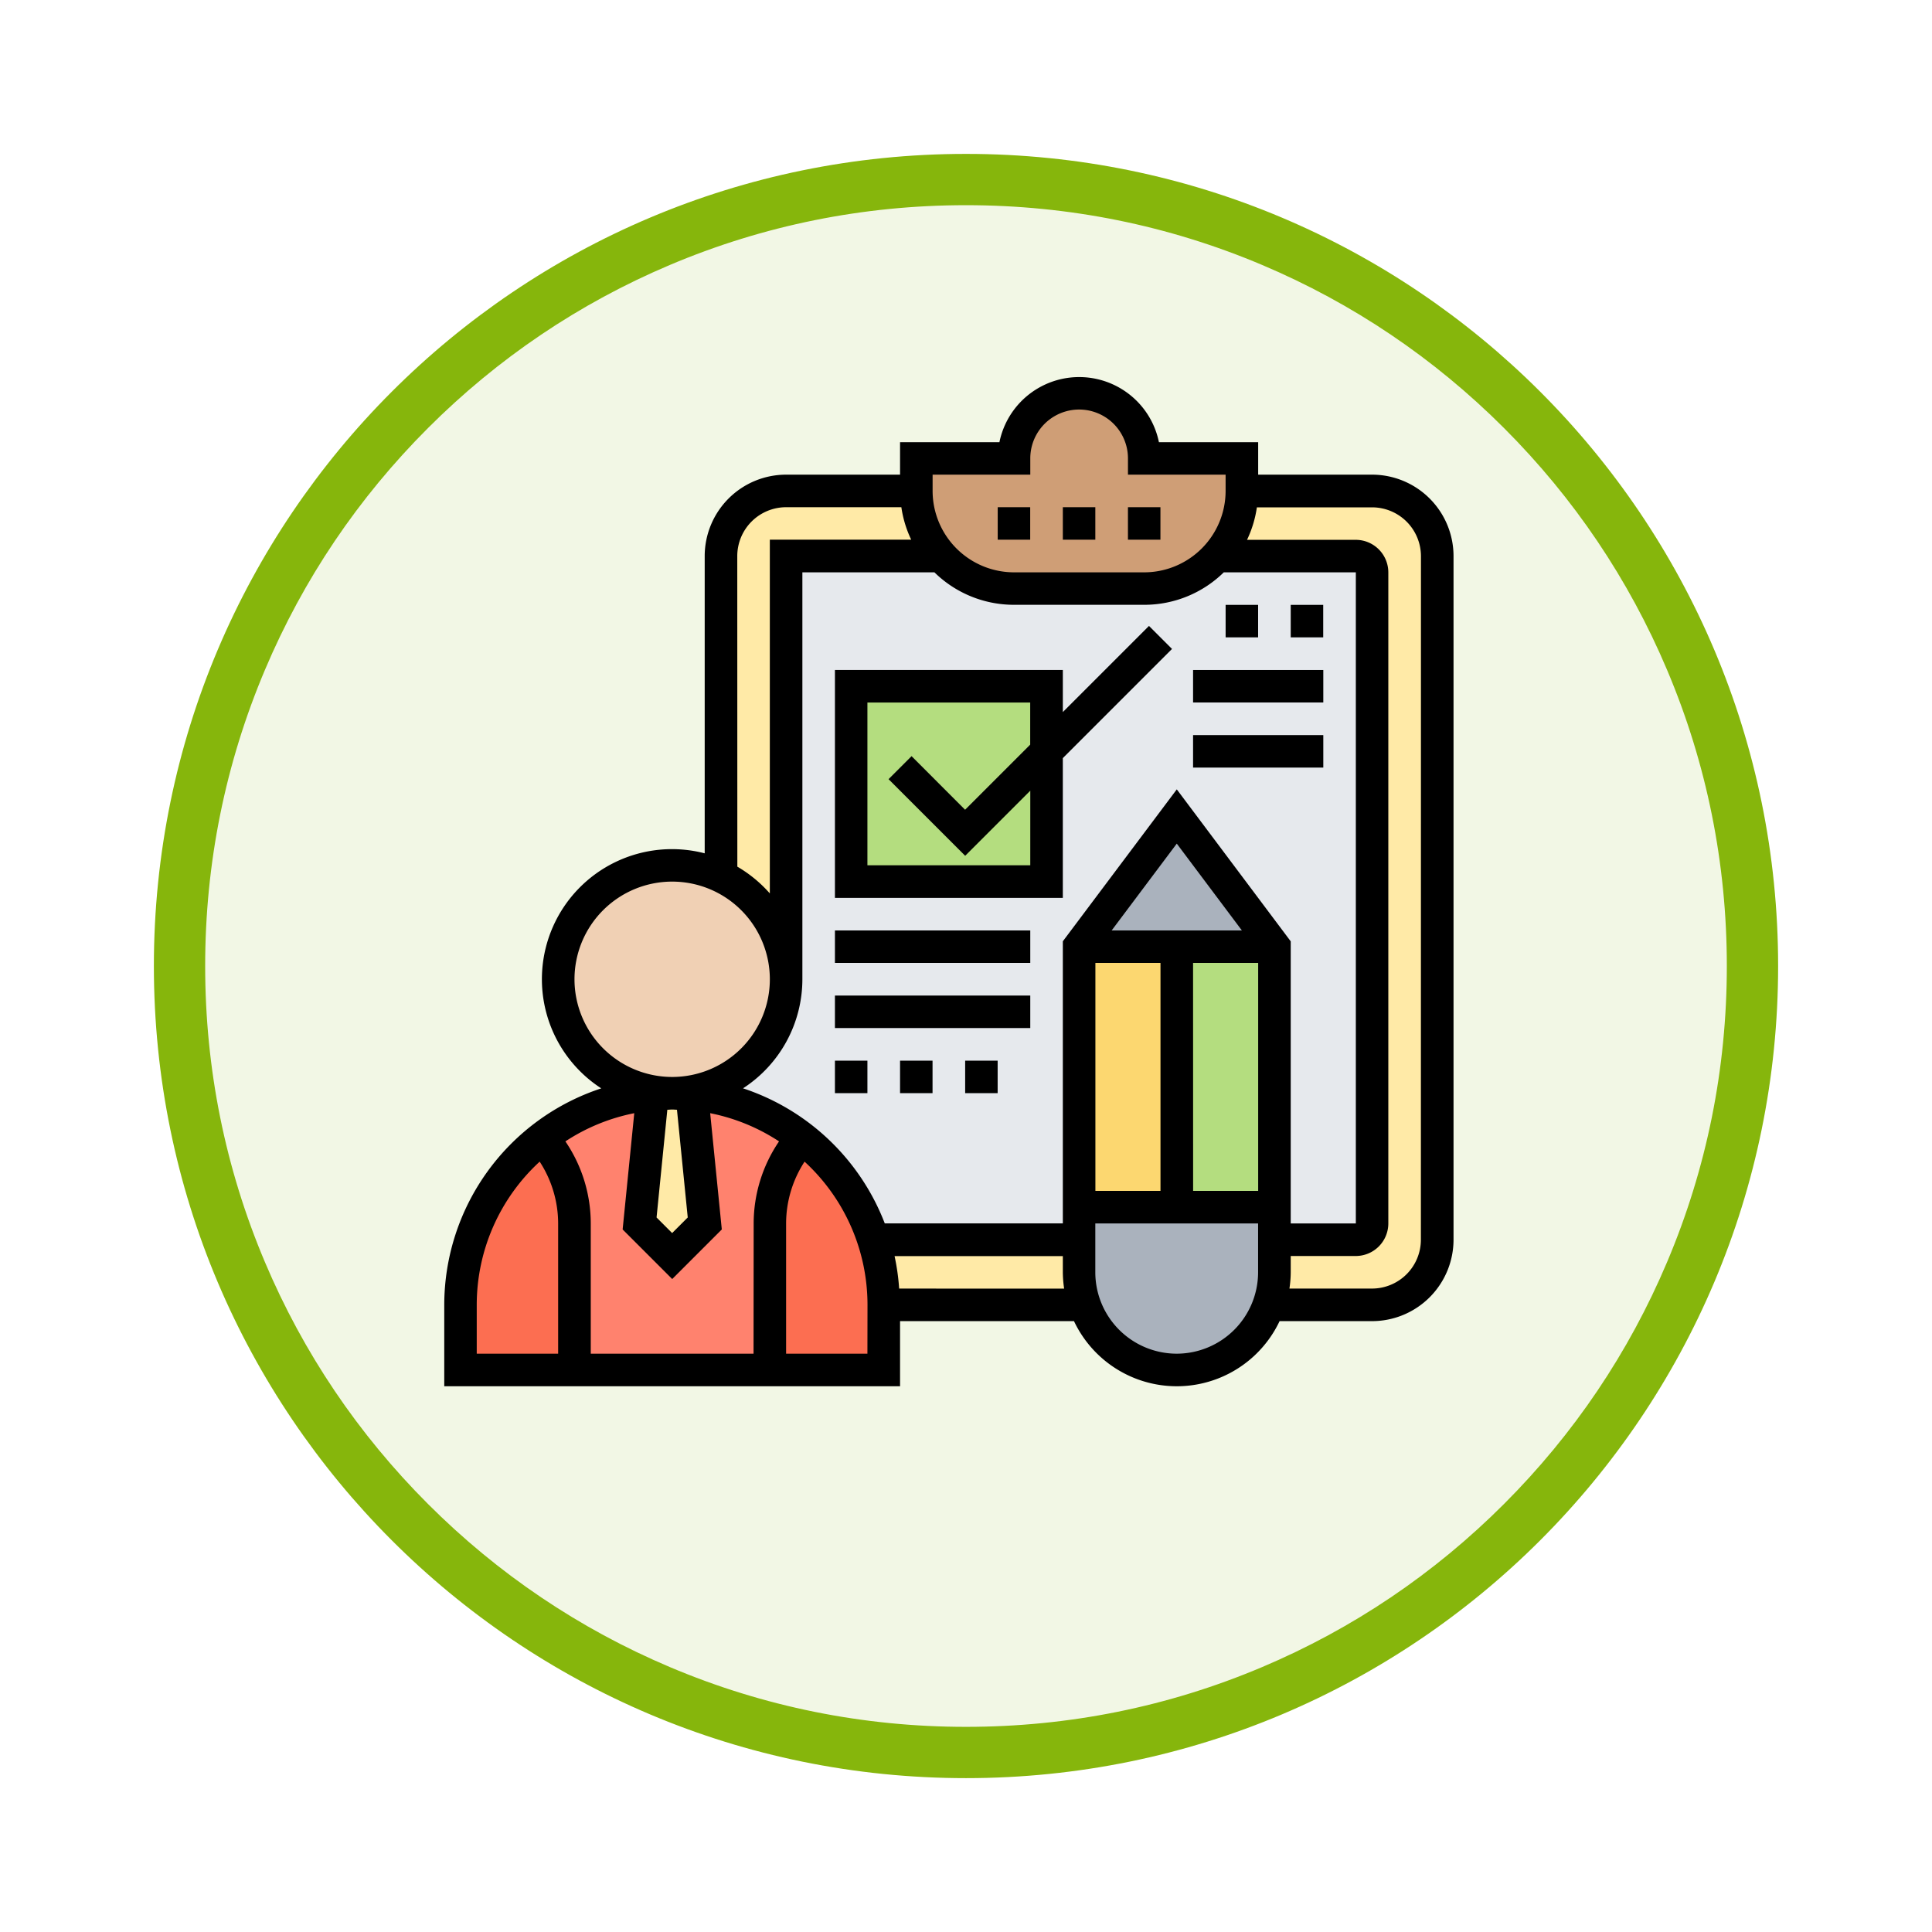<svg xmlns="http://www.w3.org/2000/svg" xmlns:xlink="http://www.w3.org/1999/xlink" width="113" height="113" viewBox="0 0 113 113">
  <defs>
    <filter id="Trazado_982547" x="0" y="0" width="113" height="113" filterUnits="userSpaceOnUse">
      <feOffset dy="3" input="SourceAlpha"/>
      <feGaussianBlur stdDeviation="3" result="blur"/>
      <feFlood flood-opacity="0.161"/>
      <feComposite operator="in" in2="blur"/>
      <feComposite in="SourceGraphic"/>
    </filter>
  </defs>
  <g id="Grupo_1201623" data-name="Grupo 1201623" transform="translate(-1360.84 -2419.436)">
    <g id="Grupo_1177687" data-name="Grupo 1177687" transform="translate(-3925.65 499.164)">
      <g id="Grupo_1176928" data-name="Grupo 1176928" transform="translate(5295.49 1926.273)">
        <g id="Grupo_1172322" data-name="Grupo 1172322" transform="translate(0 0)">
          <g id="Grupo_1164700" data-name="Grupo 1164700">
            <g id="Grupo_1160931" data-name="Grupo 1160931">
              <g id="Grupo_1160749" data-name="Grupo 1160749">
                <g id="Grupo_1158891" data-name="Grupo 1158891">
                  <g id="Grupo_1157406" data-name="Grupo 1157406">
                    <g id="Grupo_1155793" data-name="Grupo 1155793">
                      <g id="Grupo_1154704" data-name="Grupo 1154704">
                        <g id="Grupo_1150790" data-name="Grupo 1150790">
                          <g id="Grupo_1154214" data-name="Grupo 1154214">
                            <g id="Grupo_1152583" data-name="Grupo 1152583">
                              <g id="Grupo_1146973" data-name="Grupo 1146973">
                                <g id="Grupo_1146954" data-name="Grupo 1146954">
                                  <g transform="matrix(1, 0, 0, 1, -9, -6)" filter="url(#Trazado_982547)">
                                    <g id="Trazado_982547-2" data-name="Trazado 982547" transform="translate(9 6)" fill="#f2f7e5">
                                      <path d="M 47.5 93.5 C 41.289 93.5 35.265 92.284 29.595 89.886 C 24.118 87.569 19.198 84.252 14.973 80.027 C 10.748 75.802 7.431 70.882 5.114 65.405 C 2.716 59.735 1.5 53.711 1.5 47.5 C 1.5 41.289 2.716 35.265 5.114 29.595 C 7.431 24.118 10.748 19.198 14.973 14.973 C 19.198 10.748 24.118 7.431 29.595 5.114 C 35.265 2.716 41.289 1.5 47.5 1.5 C 53.711 1.5 59.735 2.716 65.405 5.114 C 70.882 7.431 75.802 10.748 80.027 14.973 C 84.252 19.198 87.569 24.118 89.886 29.595 C 92.284 35.265 93.5 41.289 93.5 47.5 C 93.5 53.711 92.284 59.735 89.886 65.405 C 87.569 70.882 84.252 75.802 80.027 80.027 C 75.802 84.252 70.882 87.569 65.405 89.886 C 59.735 92.284 53.711 93.5 47.5 93.5 Z" stroke="none"/>
                                      <path d="M 47.5 3 C 41.491 3 35.664 4.176 30.18 6.496 C 24.881 8.737 20.122 11.946 16.034 16.034 C 11.946 20.121 8.737 24.881 6.496 30.179 C 4.176 35.664 3 41.491 3 47.5 C 3 53.509 4.176 59.336 6.496 64.82 C 8.737 70.119 11.946 74.878 16.034 78.966 C 20.122 83.054 24.881 86.263 30.18 88.504 C 35.664 90.824 41.491 92 47.5 92 C 53.509 92 59.336 90.824 64.821 88.504 C 70.119 86.263 74.878 83.054 78.966 78.966 C 83.054 74.878 86.263 70.119 88.504 64.82 C 90.824 59.336 92 53.509 92 47.5 C 92 41.491 90.824 35.664 88.504 30.179 C 86.263 24.881 83.054 20.121 78.966 16.034 C 74.878 11.946 70.119 8.737 64.821 6.496 C 59.336 4.176 53.509 3 47.5 3 M 47.5 0 C 73.734 0 95 21.266 95 47.5 C 95 73.733 73.734 95 47.5 95 C 21.266 95 7.62939453125e-06 73.733 7.62939453125e-06 47.5 C 7.62939453125e-06 21.266 21.266 0 47.5 0 Z" stroke="none" fill="#86b60c"/>
                                    </g>
                                  </g>
                                </g>
                              </g>
                            </g>
                          </g>
                        </g>
                      </g>
                    </g>
                  </g>
                </g>
              </g>
            </g>
          </g>
        </g>
      </g>
    </g>
    <g id="list_1935543" transform="translate(1385.824 2440.485)">
      <path id="Trazado_1045932" data-name="Trazado 1045932" d="M54.988,12H46.867a5.7,5.7,0,0,1-4.256,1.9H34.994A5.662,5.662,0,0,1,30.748,12H21.665V36.755A6.66,6.66,0,0,1,15,43.419a11.523,11.523,0,0,1,1.152.057,12.378,12.378,0,0,1,10.625,8.512H54.988a.955.955,0,0,0,.952-.952V12.952A.955.955,0,0,0,54.988,12Z" transform="translate(-0.671 -0.527)" fill="#e6e9ed"/>
      <path id="Trazado_1045933" data-name="Trazado 1045933" d="M37.425,23.808v7.617H26V20H37.425Z" transform="translate(-1.197 -0.91)" fill="#b4dd7f"/>
      <path id="Trazado_1045934" data-name="Trazado 1045934" d="M46,36h5.713V51.234H46Z" transform="translate(-2.155 -1.676)" fill="#b4dd7f"/>
      <path id="Trazado_1045935" data-name="Trazado 1045935" d="M40,36h5.713V51.234H40Z" transform="translate(-1.868 -1.676)" fill="#fcd770"/>
      <path id="Trazado_1045936" data-name="Trazado 1045936" d="M51.425,53.9v1.9a5.658,5.658,0,0,1-1.676,4.037,5.711,5.711,0,0,1-9.426-2.133,5.753,5.753,0,0,1-.324-1.9V52H51.425Z" transform="translate(-1.868 -2.443)" fill="#aab2bd"/>
      <path id="Trazado_1045937" data-name="Trazado 1045937" d="M45.713,28l5.713,7.617H40Z" transform="translate(-1.868 -1.293)" fill="#aab2bd"/>
      <g id="Grupo_1201622" data-name="Grupo 1201622" transform="translate(17.186 7.665)">
        <path id="Trazado_1045938" data-name="Trazado 1045938" d="M39.4,55.9a5.753,5.753,0,0,0,.324,1.9H27.97A12.312,12.312,0,0,0,27.37,54H39.4Z" transform="translate(-18.449 -10.203)" fill="#ffeaa7"/>
        <path id="Trazado_1045939" data-name="Trazado 1045939" d="M21.808,36.563A6.637,6.637,0,0,0,18,30.546V11.808A3.807,3.807,0,0,1,21.808,8h7.617a5.647,5.647,0,0,0,1.466,3.808H21.808Z" transform="translate(-18 -8)" fill="#ffeaa7"/>
        <path id="Trazado_1045940" data-name="Trazado 1045940" d="M61.352,11.808V51.8a3.807,3.807,0,0,1-3.808,3.808H51.507a5.753,5.753,0,0,0,.324-1.9V51.8h4.761a.955.955,0,0,0,.952-.952V12.761a.955.955,0,0,0-.952-.952H48.47A5.685,5.685,0,0,0,49.927,8h7.617A3.807,3.807,0,0,1,61.352,11.808Z" transform="translate(-19.459 -8)" fill="#ffeaa7"/>
      </g>
      <path id="Trazado_1045941" data-name="Trazado 1045941" d="M43.329,5.808h5.713v1.9a5.716,5.716,0,0,1-5.713,5.713H35.713A5.734,5.734,0,0,1,30,7.713v-1.9h5.713a3.808,3.808,0,0,1,7.617,0Z" transform="translate(-1.389 -0.048)" fill="#cf9e76"/>
      <path id="Trazado_1045942" data-name="Trazado 1045942" d="M6.789,47.75a7.6,7.6,0,0,1,1.876,5v8.569H2V57.509a12.341,12.341,0,0,1,3.628-8.75A11.744,11.744,0,0,1,6.78,47.74Z" transform="translate(-0.048 -2.239)" fill="#fc6e51"/>
      <path id="Trazado_1045943" data-name="Trazado 1045943" d="M22.885,47.74a12.364,12.364,0,0,1,4.78,9.769v3.808H21V52.748a7.6,7.6,0,0,1,1.876-5Z" transform="translate(-0.958 -2.239)" fill="#fc6e51"/>
      <path id="Trazado_1045944" data-name="Trazado 1045944" d="M22.216,47.612l-.01.01a7.6,7.6,0,0,0-1.876,5v8.569H8.905V52.62a7.6,7.6,0,0,0-1.876-5l-.01-.01a12.284,12.284,0,0,1,6.446-2.552l-.752,7.56,1.9,1.9,1.9-1.9-.752-7.56A12.284,12.284,0,0,1,22.216,47.612Z" transform="translate(-0.288 -2.11)" fill="#ff826e"/>
      <path id="Trazado_1045945" data-name="Trazado 1045945" d="M16.056,45.057l.752,7.56-1.9,1.9-1.9-1.9.752-7.56a11.644,11.644,0,0,1,2.3,0Z" transform="translate(-0.575 -2.108)" fill="#ffeaa7"/>
      <path id="Trazado_1045946" data-name="Trazado 1045946" d="M17.521,31.647A6.657,6.657,0,1,1,14.665,31,6.516,6.516,0,0,1,17.521,31.647Z" transform="translate(-0.335 -1.437)" fill="#f0d0b4"/>
      <path id="Trazado_1045947" data-name="Trazado 1045947" d="M55.27,6.713H48.605v-1.9H42.8a4.761,4.761,0,0,0-9.329,0H27.659v1.9H20.994a4.766,4.766,0,0,0-4.761,4.761V28.861a7.607,7.607,0,0,0-6.05,13.747A13.346,13.346,0,0,0,1,55.27V60.03H27.659V56.222H37.832a6.65,6.65,0,0,0,12.025,0H55.27a4.766,4.766,0,0,0,4.761-4.761V11.473A4.766,4.766,0,0,0,55.27,6.713ZM40.036,33.371l3.808-5.078,3.808,5.078Zm-.952,1.9h3.808V48.605H39.084Zm5.713,0h3.808V48.605H44.8ZM43.845,25.12,37.18,34.006v16.5H26.765a13.378,13.378,0,0,0-8.29-7.9,7.612,7.612,0,0,0,3.471-6.381v-23.8h7.722a6.641,6.641,0,0,0,4.655,1.9H41.94a6.639,6.639,0,0,0,4.655-1.9h7.722V50.509H50.509v-16.5ZM19.09,58.126H9.569V50.509a8.542,8.542,0,0,0-1.484-4.8,11.347,11.347,0,0,1,4.028-1.649l-.68,6.8,2.9,2.9,2.9-2.9-.68-6.8a11.348,11.348,0,0,1,4.028,1.649,8.542,8.542,0,0,0-1.484,4.8ZM14.329,43.845c.1,0,.188.012.282.014l.63,6.3-.912.912-.912-.912.63-6.3c.094,0,.187-.014.282-.014ZM29.563,6.713h5.713V5.761a2.856,2.856,0,0,1,5.713,0v.952H46.7v.952a4.766,4.766,0,0,1-4.761,4.761H34.324a4.766,4.766,0,0,1-4.761-4.761ZM18.138,11.473a2.86,2.86,0,0,1,2.856-2.856h6.741a6.605,6.605,0,0,0,.576,1.9H20.042V31.206a7.682,7.682,0,0,0-1.9-1.565ZM8.617,36.228a5.713,5.713,0,1,1,5.713,5.713A5.718,5.718,0,0,1,8.617,36.228ZM2.9,55.27a11.383,11.383,0,0,1,3.681-8.376,6.637,6.637,0,0,1,1.08,3.615v7.617H2.9Zm22.85,2.856H20.994V50.509a6.637,6.637,0,0,1,1.08-3.615,11.383,11.383,0,0,1,3.681,8.376Zm1.856-3.808a13.193,13.193,0,0,0-.268-1.9H37.18v.952a6.689,6.689,0,0,0,.076.952Zm16.234,3.808a4.766,4.766,0,0,1-4.761-4.761V50.509h9.521v2.856A4.766,4.766,0,0,1,43.845,58.126Zm14.282-6.665a2.86,2.86,0,0,1-2.856,2.856H50.433a6.689,6.689,0,0,0,.076-.952v-.952h3.808a1.906,1.906,0,0,0,1.9-1.9V12.425a1.906,1.906,0,0,0-1.9-1.9H47.953a6.605,6.605,0,0,0,.576-1.9H55.27a2.86,2.86,0,0,1,2.856,2.856Z"/>
      <path id="Trazado_1045948" data-name="Trazado 1045948" d="M39,9h1.9v1.9H39Z" transform="translate(-1.82 -0.383)"/>
      <path id="Trazado_1045949" data-name="Trazado 1045949" d="M35,9h1.9v1.9H35Z" transform="translate(-1.629 -0.383)"/>
      <path id="Trazado_1045950" data-name="Trazado 1045950" d="M43,9h1.9v1.9H43Z" transform="translate(-2.012 -0.383)"/>
      <path id="Trazado_1045951" data-name="Trazado 1045951" d="M43.369,16.293l-5.039,5.039V18.87H25V32.2H38.329V24.025l6.386-6.386Zm-6.944,14H26.9V20.775h9.521v2.462l-3.808,3.808L29.482,23.91l-1.346,1.346,4.482,4.482,3.808-3.808Z" transform="translate(-1.15 -0.733)"/>
      <path id="Trazado_1045952" data-name="Trazado 1045952" d="M25,35H36.425v1.9H25Z" transform="translate(-1.15 -1.629)"/>
      <path id="Trazado_1045953" data-name="Trazado 1045953" d="M25,39H36.425v1.9H25Z" transform="translate(-1.15 -1.82)"/>
      <path id="Trazado_1045954" data-name="Trazado 1045954" d="M25,43h1.9v1.9H25Z" transform="translate(-1.15 -2.012)"/>
      <path id="Trazado_1045955" data-name="Trazado 1045955" d="M29,43h1.9v1.9H29Z" transform="translate(-1.341 -2.012)"/>
      <path id="Trazado_1045956" data-name="Trazado 1045956" d="M33,43h1.9v1.9H33Z" transform="translate(-1.533 -2.012)"/>
      <path id="Trazado_1045957" data-name="Trazado 1045957" d="M53,15h1.9v1.9H53Z" transform="translate(-2.491 -0.671)"/>
      <path id="Trazado_1045958" data-name="Trazado 1045958" d="M49,15h1.9v1.9H49Z" transform="translate(-2.299 -0.671)"/>
      <path id="Trazado_1045959" data-name="Trazado 1045959" d="M47,19h7.617v1.9H47Z" transform="translate(-2.203 -0.862)"/>
      <path id="Trazado_1045960" data-name="Trazado 1045960" d="M47,23h7.617v1.9H47Z" transform="translate(-2.203 -1.054)"/>
    </g>
  </g>
</svg>

